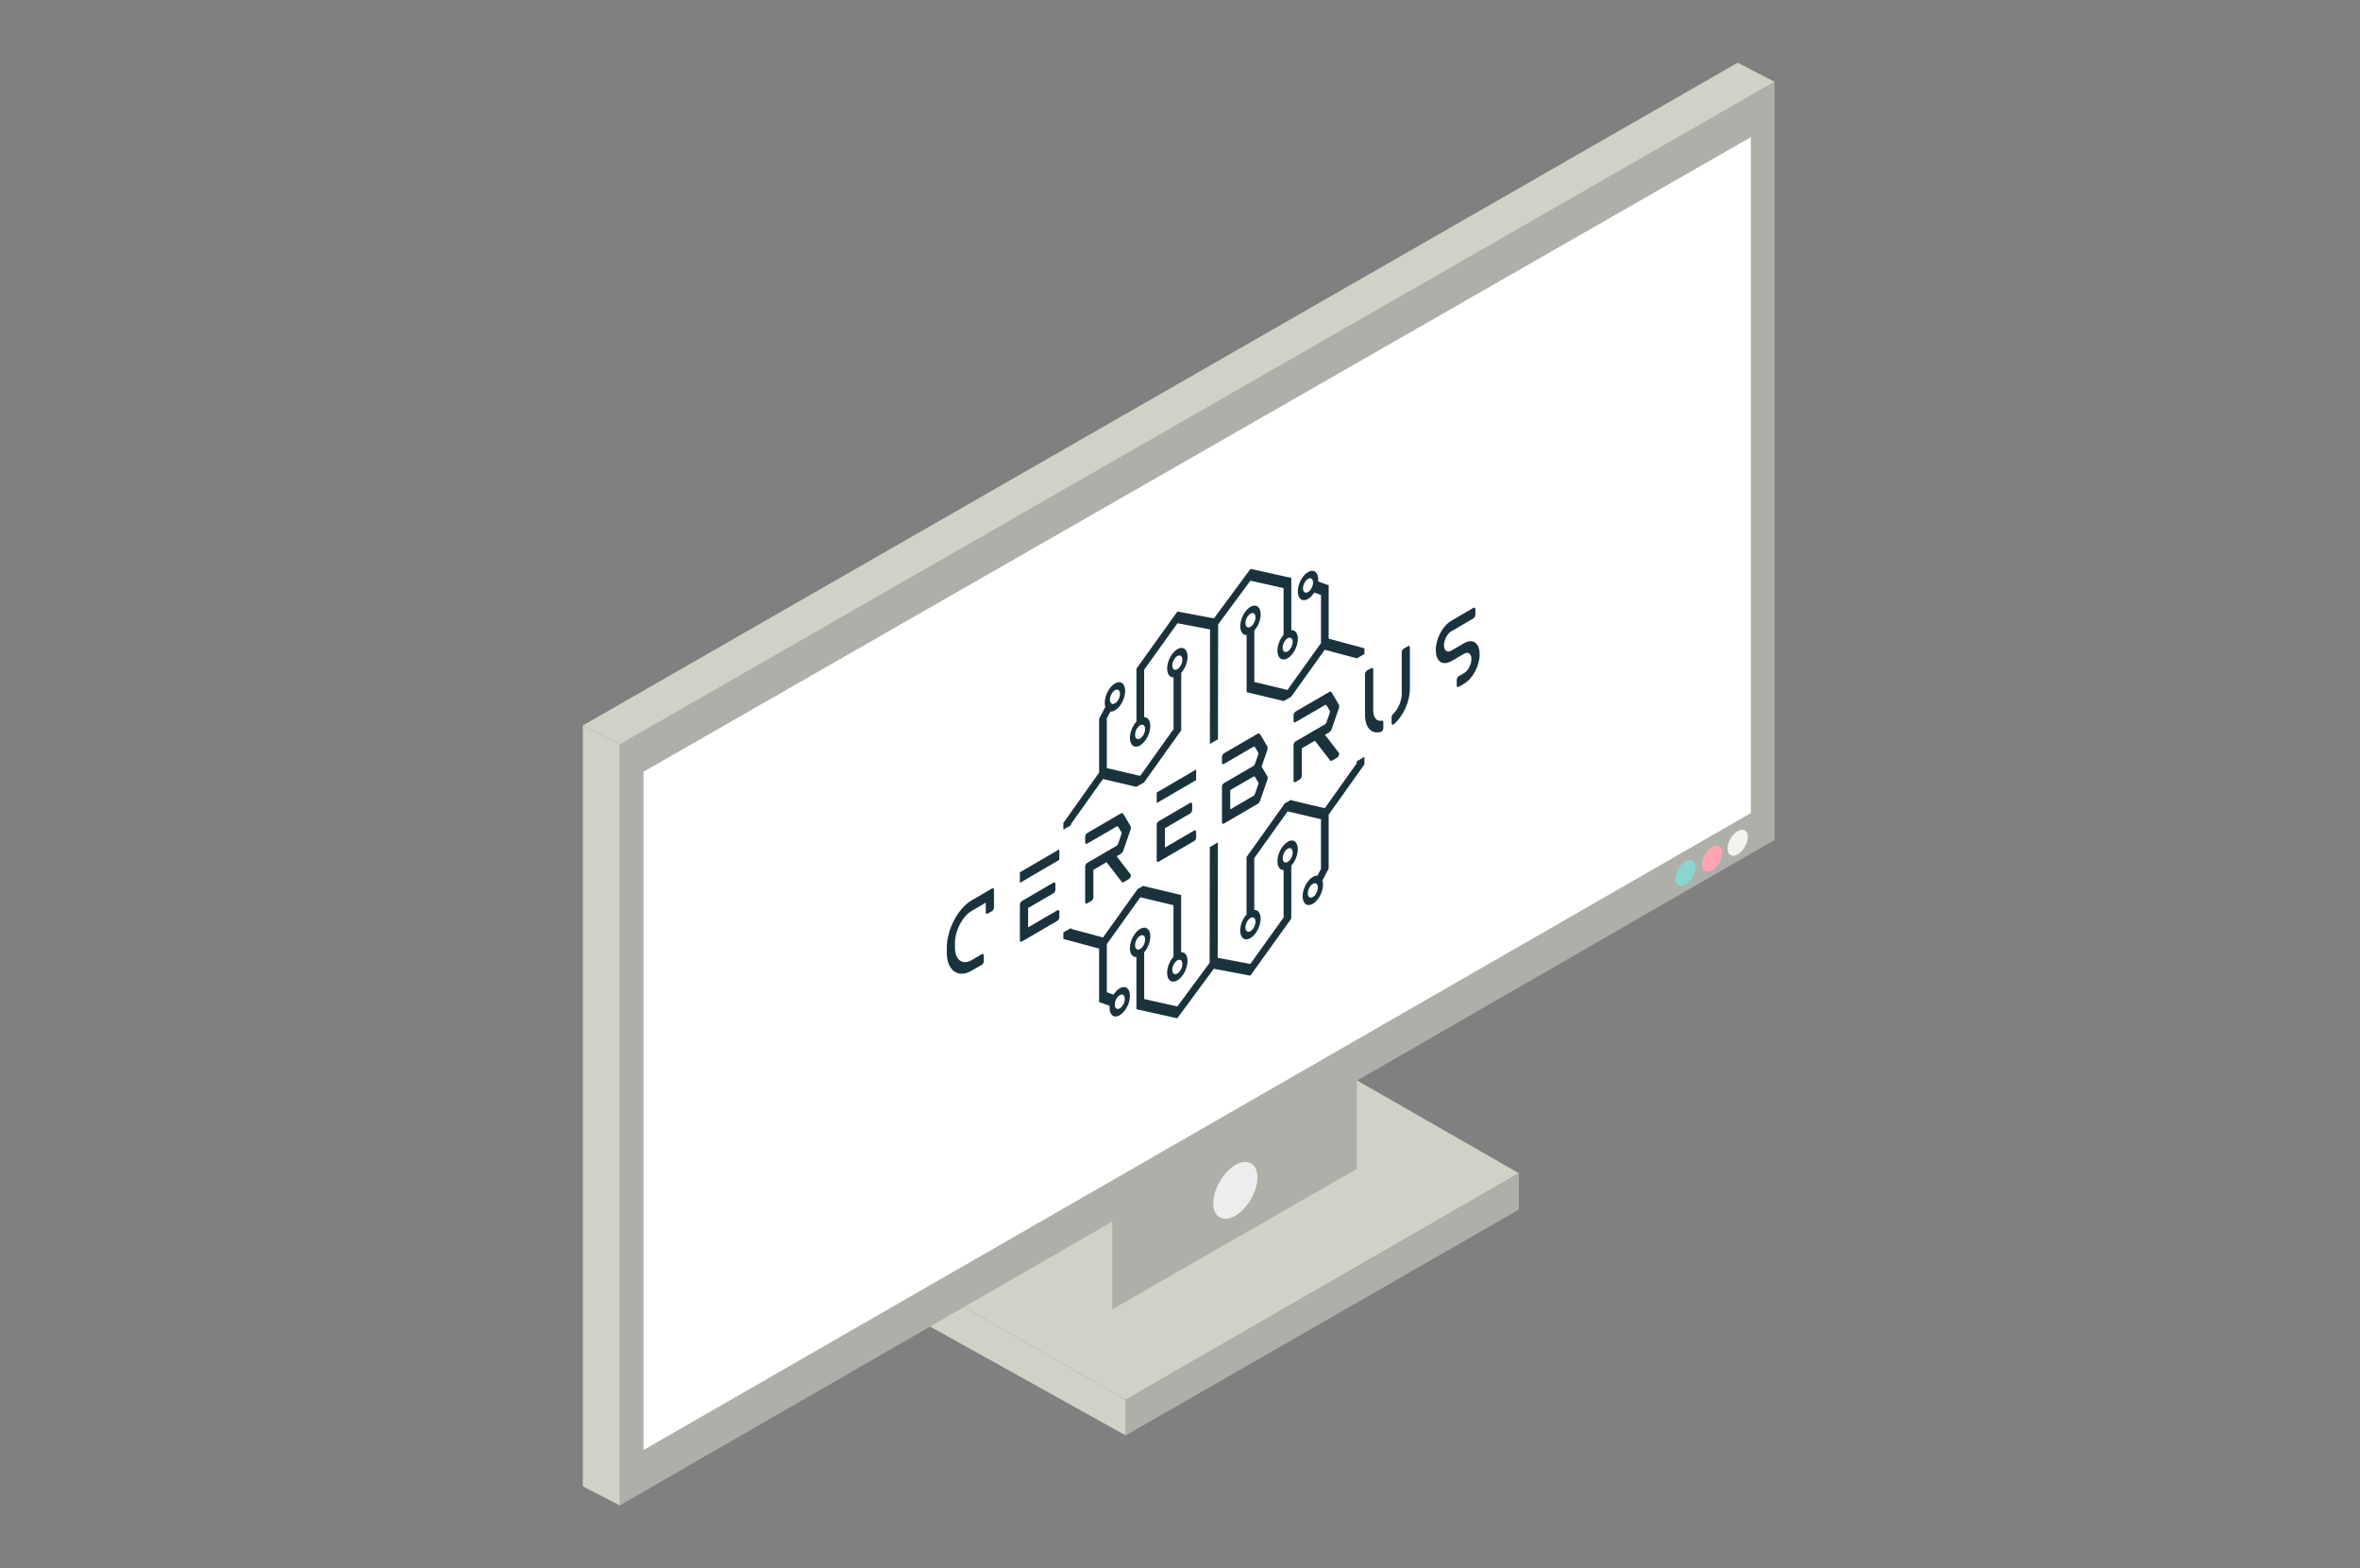 <svg width="301" height="200" viewBox="0 0 301 200" fill="none" xmlns="http://www.w3.org/2000/svg">
<rect x="0" y="0" width="301" height="200" fill="#808080" stroke="none"/>
<path d="M193.728 149.636L143.576 178.536L118.404 164.086L168.556 135.207L193.728 149.636Z" fill="#D0D1C7"/>
<path d="M193.728 149.637V154.267L143.576 183.075V178.537L193.728 149.637Z" fill="#AFAFAA"/>
<path d="M143.576 183.074L118.404 169.07V164.086L143.576 178.536V183.074Z" fill="#D0D1C7"/>
<path d="M173.058 136.935L141.846 154.923L136.432 151.818L167.637 133.844L173.058 136.935Z" fill="#D6D6D6"/>
<path d="M173.058 136.938V149.076L141.846 167V154.926L173.058 136.938Z" fill="#AFAFAA"/>
<path d="M141.846 167.001L136.432 163.895V151.82L141.846 154.926V167.001Z" fill="#D0D1C7"/>
<path d="M226.335 10.43V107.127L79.045 191.998V94.953L226.335 10.43Z" fill="#AFAFAA"/>
<path d="M223.312 17.492V103.696L82.076 184.936V98.428L223.312 17.492Z" fill="white"/>
<path d="M79.044 192L74.334 189.568V92.523L79.044 94.955V192Z" fill="#D0D1C7"/>
<path d="M226.334 10.432L221.624 8L74.334 92.523L79.044 94.955L226.334 10.432Z" fill="#D0D1C7"/>
<path d="M160.361 149.791C160.204 148.444 159.201 147.862 157.949 148.387C157.821 148.436 157.693 148.5 157.565 148.578C157.437 148.656 157.309 148.741 157.181 148.833C156.604 149.259 156.085 149.854 155.672 150.521C155.196 151.301 154.861 152.173 154.769 153.003C154.754 153.159 154.74 153.307 154.74 153.456C154.74 153.598 154.747 153.726 154.762 153.853C154.925 155.208 155.921 155.782 157.173 155.25C157.302 155.193 157.43 155.137 157.558 155.059C157.686 154.981 157.814 154.896 157.942 154.803C158.326 154.52 158.682 154.165 158.995 153.761C159.713 152.854 160.226 151.705 160.347 150.656C160.368 150.5 160.375 150.344 160.375 150.188C160.375 150.053 160.368 149.918 160.354 149.798L160.361 149.791Z" fill="#EDEDED"/>
<path d="M222.906 106.555C222.834 105.938 222.379 105.676 221.803 105.917C221.746 105.938 221.689 105.966 221.625 106.002C221.568 106.037 221.504 106.073 221.447 106.115C221.184 106.307 220.949 106.583 220.757 106.888C220.536 107.243 220.387 107.647 220.344 108.023C220.337 108.094 220.33 108.164 220.33 108.228C220.33 108.292 220.33 108.356 220.344 108.413C220.415 109.029 220.871 109.292 221.447 109.051C221.504 109.03 221.561 108.994 221.625 108.966C221.682 108.93 221.746 108.895 221.803 108.852C221.974 108.725 222.137 108.562 222.287 108.377C222.614 107.959 222.849 107.441 222.906 106.959C222.913 106.888 222.92 106.817 222.92 106.746C222.92 106.683 222.92 106.626 222.913 106.569L222.906 106.555Z" fill="#F2F3EE"/>
<path d="M219.652 108.571C219.581 107.954 219.125 107.691 218.549 107.932C218.492 107.954 218.435 107.982 218.371 108.018C218.314 108.053 218.25 108.088 218.193 108.131C217.93 108.322 217.695 108.599 217.503 108.904C217.282 109.258 217.133 109.663 217.09 110.038C217.083 110.109 217.076 110.18 217.076 110.244C217.076 110.308 217.076 110.372 217.09 110.428C217.162 111.045 217.617 111.307 218.193 111.066C218.25 111.045 218.307 111.01 218.371 110.981C218.428 110.946 218.492 110.91 218.549 110.868C218.72 110.74 218.883 110.577 219.033 110.393C219.36 109.974 219.595 109.457 219.652 108.975C219.659 108.904 219.666 108.833 219.666 108.762C219.666 108.698 219.666 108.642 219.659 108.585L219.652 108.571Z" fill="#FFA4B3"/>
<path d="M216.253 110.414C216.182 109.798 215.727 109.535 215.15 109.776C215.094 109.798 215.037 109.826 214.973 109.861C214.916 109.897 214.852 109.932 214.795 109.975C214.532 110.166 214.297 110.443 214.105 110.748C213.884 111.102 213.735 111.506 213.692 111.882C213.685 111.953 213.678 112.024 213.678 112.088C213.678 112.151 213.678 112.215 213.692 112.272C213.763 112.889 214.218 113.151 214.795 112.91C214.852 112.889 214.909 112.853 214.973 112.825C215.03 112.79 215.094 112.754 215.15 112.712C215.321 112.584 215.485 112.421 215.634 112.237C215.962 111.818 216.196 111.301 216.253 110.819C216.26 110.748 216.268 110.677 216.268 110.606C216.268 110.542 216.268 110.485 216.26 110.429L216.253 110.414Z" fill="#8AD5CE"/>
<path d="M166.83 76.389C167.129 76.219 167.399 75.921 167.62 75.574L168.481 75.879V82.019L164.205 87.996L159.978 86.982V80.417C160.455 79.885 160.79 79.077 160.79 78.353C160.79 77.403 160.206 76.978 159.488 77.396C158.769 77.814 158.186 78.921 158.186 79.871C158.186 80.587 158.52 81.012 158.997 80.991V88.28L163.728 89.414L164.681 88.861L168.964 82.87L173.041 83.962V83.983L174.023 83.409V82.686L169.462 81.459V74.638L168.118 74.163C168.125 74.078 168.132 74 168.132 73.915C168.132 72.965 167.549 72.539 166.83 72.958C166.111 73.376 165.528 74.482 165.528 75.432C165.528 76.382 166.111 76.808 166.83 76.389ZM159.488 79.949C159.132 80.154 158.847 79.949 158.847 79.481C158.847 79.013 159.132 78.474 159.488 78.268C159.843 78.063 160.128 78.268 160.128 78.736C160.128 79.204 159.843 79.743 159.488 79.949ZM166.83 73.83C167.186 73.624 167.47 73.83 167.47 74.298C167.47 74.766 167.186 75.305 166.83 75.51C166.474 75.716 166.19 75.51 166.19 75.042C166.19 74.574 166.474 74.035 166.83 73.83Z" fill="#1A323C"/>
<path d="M164.232 107.37C163.513 107.789 162.93 108.895 162.93 109.845C162.93 110.554 163.25 110.972 163.713 110.965V117.02L159.465 122.948L155.31 122.161L155.331 107.441L154.3 108.044L154.278 122.799L150.166 128.365L145.933 127.422V121.466C146.395 120.934 146.715 120.14 146.715 119.431C146.715 118.481 146.132 118.055 145.413 118.474C144.695 118.892 144.111 119.998 144.111 120.948C144.111 121.678 144.46 122.104 144.944 122.061V128.719L150.152 129.875L154.812 123.557L159.472 124.437L164.694 117.155V110.405C165.185 109.873 165.527 109.044 165.527 108.313C165.527 107.363 164.943 106.938 164.225 107.356L164.232 107.37ZM145.413 121.033C145.058 121.239 144.773 121.033 144.773 120.565C144.773 120.097 145.058 119.558 145.413 119.353C145.769 119.147 146.054 119.353 146.054 119.821C146.054 120.289 145.769 120.828 145.413 121.033ZM164.232 109.93C163.876 110.135 163.592 109.93 163.592 109.462C163.592 108.994 163.876 108.455 164.232 108.249C164.588 108.044 164.872 108.249 164.872 108.717C164.872 109.185 164.588 109.724 164.232 109.93Z" fill="#1A323C"/>
<path d="M173.04 97.109V97.35L168.971 103.079L164.716 102.079V101.973L163.734 102.547V102.653L158.989 109.304V116.628C158.512 117.16 158.178 117.968 158.178 118.692C158.178 119.642 158.761 120.067 159.48 119.649C160.198 119.23 160.782 118.124 160.782 117.174C160.782 116.458 160.447 116.033 159.971 116.054V109.446L164.225 103.483L168.48 104.483V110.821L168.025 111.686C167.847 111.672 167.655 111.722 167.441 111.842C166.723 112.261 166.139 113.367 166.139 114.317C166.139 115.267 166.723 115.692 167.441 115.274C168.16 114.856 168.743 113.75 168.743 112.8C168.743 112.601 168.715 112.431 168.672 112.282L169.462 110.779V103.901L174.022 97.484V96.527L173.04 97.102V97.109ZM160.127 117.55C160.127 118.018 159.843 118.557 159.487 118.762C159.131 118.968 158.847 118.762 158.847 118.295C158.847 117.827 159.131 117.288 159.487 117.082C159.843 116.876 160.127 117.082 160.127 117.55ZM167.441 114.409C167.085 114.615 166.801 114.409 166.801 113.941C166.801 113.473 167.085 112.934 167.441 112.729C167.797 112.523 168.082 112.729 168.082 113.197C168.082 113.665 167.797 114.203 167.441 114.409Z" fill="#1A323C"/>
<path d="M145.41 95.066C146.129 94.648 146.712 93.542 146.712 92.592C146.712 91.883 146.392 91.465 145.93 91.472V85.416L150.177 79.489L154.332 80.276L154.311 94.889L155.342 94.286L155.364 79.631L159.476 74.065L163.709 75.008V80.964C163.247 81.496 162.927 82.29 162.927 82.999C162.927 83.949 163.51 84.374 164.229 83.956C164.947 83.537 165.531 82.431 165.531 81.481C165.531 80.751 165.182 80.326 164.698 80.368V73.71L159.49 72.555L154.83 78.872L150.17 77.993L144.948 85.275V92.025C144.457 92.556 144.115 93.386 144.115 94.116C144.115 95.066 144.699 95.492 145.417 95.073L145.41 95.066ZM164.229 81.403C164.584 81.198 164.869 81.403 164.869 81.871C164.869 82.339 164.584 82.878 164.229 83.084C163.873 83.289 163.588 83.084 163.588 82.616C163.588 82.148 163.873 81.609 164.229 81.403ZM145.41 92.507C145.766 92.301 146.05 92.507 146.05 92.975C146.05 93.443 145.766 93.981 145.41 94.187C145.054 94.393 144.77 94.187 144.77 93.719C144.77 93.251 145.054 92.712 145.41 92.507Z" fill="#1A323C"/>
<path d="M142.816 126.045C142.517 126.216 142.247 126.513 142.026 126.861L141.165 126.556V120.416L145.441 114.439L149.668 115.453V122.018C149.191 122.55 148.857 123.358 148.857 124.081C148.857 125.031 149.44 125.457 150.159 125.039C150.877 124.62 151.461 123.514 151.461 122.564C151.461 121.848 151.126 121.423 150.649 121.444V114.155L145.79 112.992L145.086 113.403L140.682 119.565L136.605 118.473V118.352L135.623 118.927V119.756L140.184 120.983V127.804L141.528 128.279C141.521 128.364 141.514 128.442 141.514 128.527C141.514 129.477 142.097 129.903 142.816 129.484C143.535 129.066 144.118 127.96 144.118 127.01C144.118 126.06 143.535 125.634 142.816 126.052V126.045ZM150.159 122.486C150.514 122.28 150.799 122.486 150.799 122.954C150.799 123.422 150.514 123.961 150.159 124.166C149.803 124.372 149.518 124.166 149.518 123.699C149.518 123.231 149.803 122.692 150.159 122.486ZM142.816 128.605C142.46 128.811 142.176 128.605 142.176 128.137C142.176 127.669 142.46 127.13 142.816 126.925C143.172 126.719 143.456 126.925 143.456 127.393C143.456 127.861 143.172 128.399 142.816 128.605Z" fill="#1A323C"/>
<path d="M136.605 105.22V105.085L140.675 99.356L144.929 100.356L145.911 99.796L150.657 93.138V85.814C151.133 85.282 151.468 84.474 151.468 83.751C151.468 82.801 150.884 82.375 150.166 82.794C149.447 83.212 148.864 84.318 148.864 85.268C148.864 85.984 149.198 86.41 149.675 86.388V92.996L145.42 98.96L141.165 97.96V91.621L141.621 90.756C141.799 90.77 141.991 90.721 142.204 90.6C142.923 90.182 143.506 89.076 143.506 88.126C143.506 87.175 142.923 86.75 142.204 87.168C141.486 87.587 140.902 88.693 140.902 89.643C140.902 89.841 140.931 90.011 140.973 90.16L140.184 91.664V98.541L135.623 104.958V105.816L136.605 105.241V105.22ZM149.518 84.885C149.518 84.417 149.803 83.878 150.159 83.673C150.514 83.467 150.799 83.673 150.799 84.141C150.799 84.609 150.514 85.148 150.159 85.353C149.803 85.559 149.518 85.353 149.518 84.885ZM142.204 88.026C142.56 87.821 142.845 88.026 142.845 88.494C142.845 88.962 142.56 89.501 142.204 89.707C141.848 89.912 141.564 89.707 141.564 89.239C141.564 88.771 141.848 88.232 142.204 88.026Z" fill="#1A323C"/>
<path d="M161.624 98.967C161.702 99.094 161.702 99.3 161.624 99.513L160.741 102.058C160.67 102.271 160.528 102.455 160.386 102.54L159.866 102.838L158.358 103.724L156.095 105.043C155.96 105.121 155.854 105.043 155.854 104.866V100.342C155.854 100.257 155.882 100.165 155.925 100.08C155.967 99.995 156.031 99.924 156.095 99.888L159.895 97.676C159.987 97.605 160.023 97.534 160.08 97.378C160.471 96.237 160.549 96.116 160.464 95.96C160.03 95.23 160.023 95.152 159.852 95.251C159.767 95.301 159.624 95.379 156.095 97.435C155.96 97.513 155.854 97.435 155.854 97.258V96.549C155.854 96.464 155.882 96.371 155.925 96.279C155.967 96.194 156.031 96.123 156.095 96.088L160.464 93.543C160.684 93.479 160.613 93.479 161.616 95.166C161.695 95.294 161.695 95.499 161.616 95.712L160.905 97.775C161.054 98.024 161.268 98.406 161.616 98.981L161.624 98.967ZM160.087 101.186C160.478 100.044 160.556 99.924 160.471 99.768C160.037 99.037 160.03 98.96 159.859 99.059C159.781 99.101 159.653 99.172 156.906 100.768V103.235L159.333 101.817C159.937 101.469 159.973 101.505 160.08 101.186H160.087Z" fill="#1A323C"/>
<path d="M123.936 114.829L126.533 113.311C126.668 113.233 126.775 113.311 126.775 113.489V115.736C126.775 115.914 126.668 116.119 126.533 116.197L125.971 116.523C125.836 116.601 125.729 116.523 125.729 116.346V115.127L123.936 116.176C122.755 116.864 121.802 118.679 121.802 120.239V120.884C121.802 121.628 122.029 122.217 122.428 122.508C122.826 122.798 123.374 122.784 123.936 122.451L125.238 121.692C125.302 121.657 125.366 121.65 125.409 121.692C125.452 121.735 125.48 121.791 125.48 121.877V122.586C125.48 122.671 125.452 122.763 125.409 122.848C125.366 122.933 125.302 123.004 125.238 123.039L123.936 123.798C122.179 124.819 120.756 123.777 120.756 121.458V120.877C120.756 118.558 122.179 115.85 123.936 114.822V114.829Z" fill="#1A323C"/>
<path d="M130.076 112.603V111.256L130.318 111.114C130.453 111.036 135.106 108.32 135.106 108.32V109.667L134.864 109.809C134.729 109.887 130.076 112.603 130.076 112.603ZM135.113 116.261V116.97C135.113 117.148 135.007 117.353 134.872 117.431L130.325 120.083C130.19 120.161 130.083 120.083 130.083 119.906V118.878V115.382C130.083 115.205 130.19 114.999 130.325 114.921L134.366 112.567C134.43 112.532 134.494 112.525 134.537 112.567C134.58 112.61 134.608 112.667 134.608 112.752V113.468C134.608 113.553 134.58 113.645 134.537 113.73C134.494 113.815 134.43 113.886 134.366 113.922L131.129 115.808V118.275L134.864 116.098C135 116.02 135.106 116.098 135.106 116.276L135.113 116.261Z" fill="#1A323C"/>
<path d="M147.529 102.427V101.08L147.771 100.938C147.906 100.86 152.559 98.144 152.559 98.144V99.492L152.318 99.633C152.182 99.712 147.529 102.427 147.529 102.427ZM152.559 106.086V106.795C152.559 106.972 152.453 107.178 152.318 107.256L147.771 109.907C147.636 109.985 147.529 109.907 147.529 109.73V108.702V105.206C147.529 105.029 147.636 104.824 147.771 104.746L151.812 102.392C151.876 102.356 151.94 102.349 151.983 102.392C152.026 102.434 152.054 102.491 152.054 102.576V103.292C152.054 103.377 152.026 103.469 151.983 103.554C151.94 103.64 151.876 103.71 151.812 103.746L148.575 105.632V108.099L152.31 105.923C152.446 105.845 152.552 105.923 152.552 106.1L152.559 106.086Z" fill="#1A323C"/>
<path d="M170.76 96.003C170.809 96.067 170.817 96.195 170.774 96.323C170.731 96.45 170.653 96.564 170.56 96.62C169.842 97.039 169.764 97.131 169.664 97.01L167.707 94.472L166.028 95.45V98.946C166.028 99.123 165.922 99.329 165.786 99.407L165.224 99.733C165.089 99.811 164.982 99.733 164.982 99.556V95.032C164.982 94.855 165.089 94.649 165.224 94.571L168.462 92.685C169.066 92.338 169.102 92.373 169.209 92.054C169.6 90.913 169.678 90.792 169.593 90.636C169.159 89.906 169.152 89.828 168.981 89.927C168.896 89.977 168.753 90.055 165.224 92.111C165.089 92.189 164.982 92.111 164.982 91.934V91.225C164.982 91.047 165.089 90.842 165.224 90.764L169.593 88.218C169.813 88.154 169.742 88.154 170.745 89.842C170.824 89.97 170.824 90.175 170.745 90.388L169.863 92.933C169.792 93.146 169.65 93.33 169.507 93.415L168.988 93.713L170.753 96.003H170.76Z" fill="#1A323C"/>
<path d="M144.185 111.496C144.235 111.559 144.242 111.687 144.2 111.815C144.157 111.942 144.079 112.056 143.986 112.112C143.268 112.531 143.189 112.623 143.09 112.502L141.133 109.964L139.454 110.943V114.438C139.454 114.615 139.347 114.821 139.212 114.899L138.65 115.225C138.515 115.303 138.408 115.225 138.408 115.048V110.524C138.408 110.347 138.515 110.141 138.65 110.063L141.887 108.177C142.492 107.83 142.528 107.865 142.634 107.546C143.026 106.405 143.104 106.284 143.019 106.128C142.585 105.398 142.577 105.32 142.407 105.419C142.321 105.469 142.179 105.547 138.65 107.603C138.515 107.681 138.408 107.603 138.408 107.426V106.717C138.408 106.54 138.515 106.334 138.65 106.256L143.019 103.71C143.239 103.647 143.168 103.647 144.171 105.334C144.249 105.462 144.249 105.667 144.171 105.88L143.289 108.426C143.218 108.638 143.075 108.823 142.933 108.908L142.414 109.205L144.178 111.496H144.185Z" fill="#1A323C"/>
<path d="M188.722 83.453C188.722 84.878 187.847 86.544 186.766 87.175L186.04 87.601C185.905 87.679 185.798 87.601 185.798 87.424V86.715C185.798 86.629 185.827 86.537 185.869 86.445C185.912 86.36 185.976 86.289 186.04 86.254L186.737 85.843C187.257 85.545 187.669 84.743 187.669 84.063C187.669 83.382 187.25 83.077 186.737 83.375L185.186 84.283C183.863 85.055 183.123 84.212 183.123 82.907C183.123 81.482 183.998 79.816 185.08 79.185L187.933 77.519C188.068 77.441 188.175 77.519 188.175 77.696V78.405C188.175 78.582 188.068 78.788 187.933 78.866L185.101 80.518C184.582 80.816 184.169 81.617 184.169 82.297C184.169 82.978 184.589 83.283 185.101 82.985L186.652 82.078C187.975 81.305 188.722 82.148 188.715 83.453H188.722Z" fill="#1A323C"/>
<path d="M176.433 92.112V92.85C176.433 92.942 176.398 93.055 176.348 93.148C176.291 93.24 176.22 93.311 176.149 93.332C174.953 93.701 174.1 92.814 174.1 91.205V85.994C174.1 85.816 174.206 85.611 174.342 85.533L174.904 85.207C175.039 85.129 175.145 85.207 175.145 85.384V90.631C175.145 91.531 175.601 92.063 176.263 91.914C176.369 91.893 176.44 91.978 176.44 92.12L176.433 92.112ZM179.82 82.597V87.858C179.82 89.468 178.966 91.354 177.771 92.375C177.7 92.439 177.629 92.453 177.572 92.424C177.515 92.396 177.486 92.325 177.486 92.233V91.496C177.486 91.354 177.557 91.184 177.664 91.084C178.326 90.46 178.781 89.397 178.781 88.496V83.2C178.781 83.023 178.888 82.817 179.023 82.739L179.585 82.413C179.72 82.335 179.827 82.413 179.827 82.59L179.82 82.597Z" fill="#1A323C"/>
</svg>
